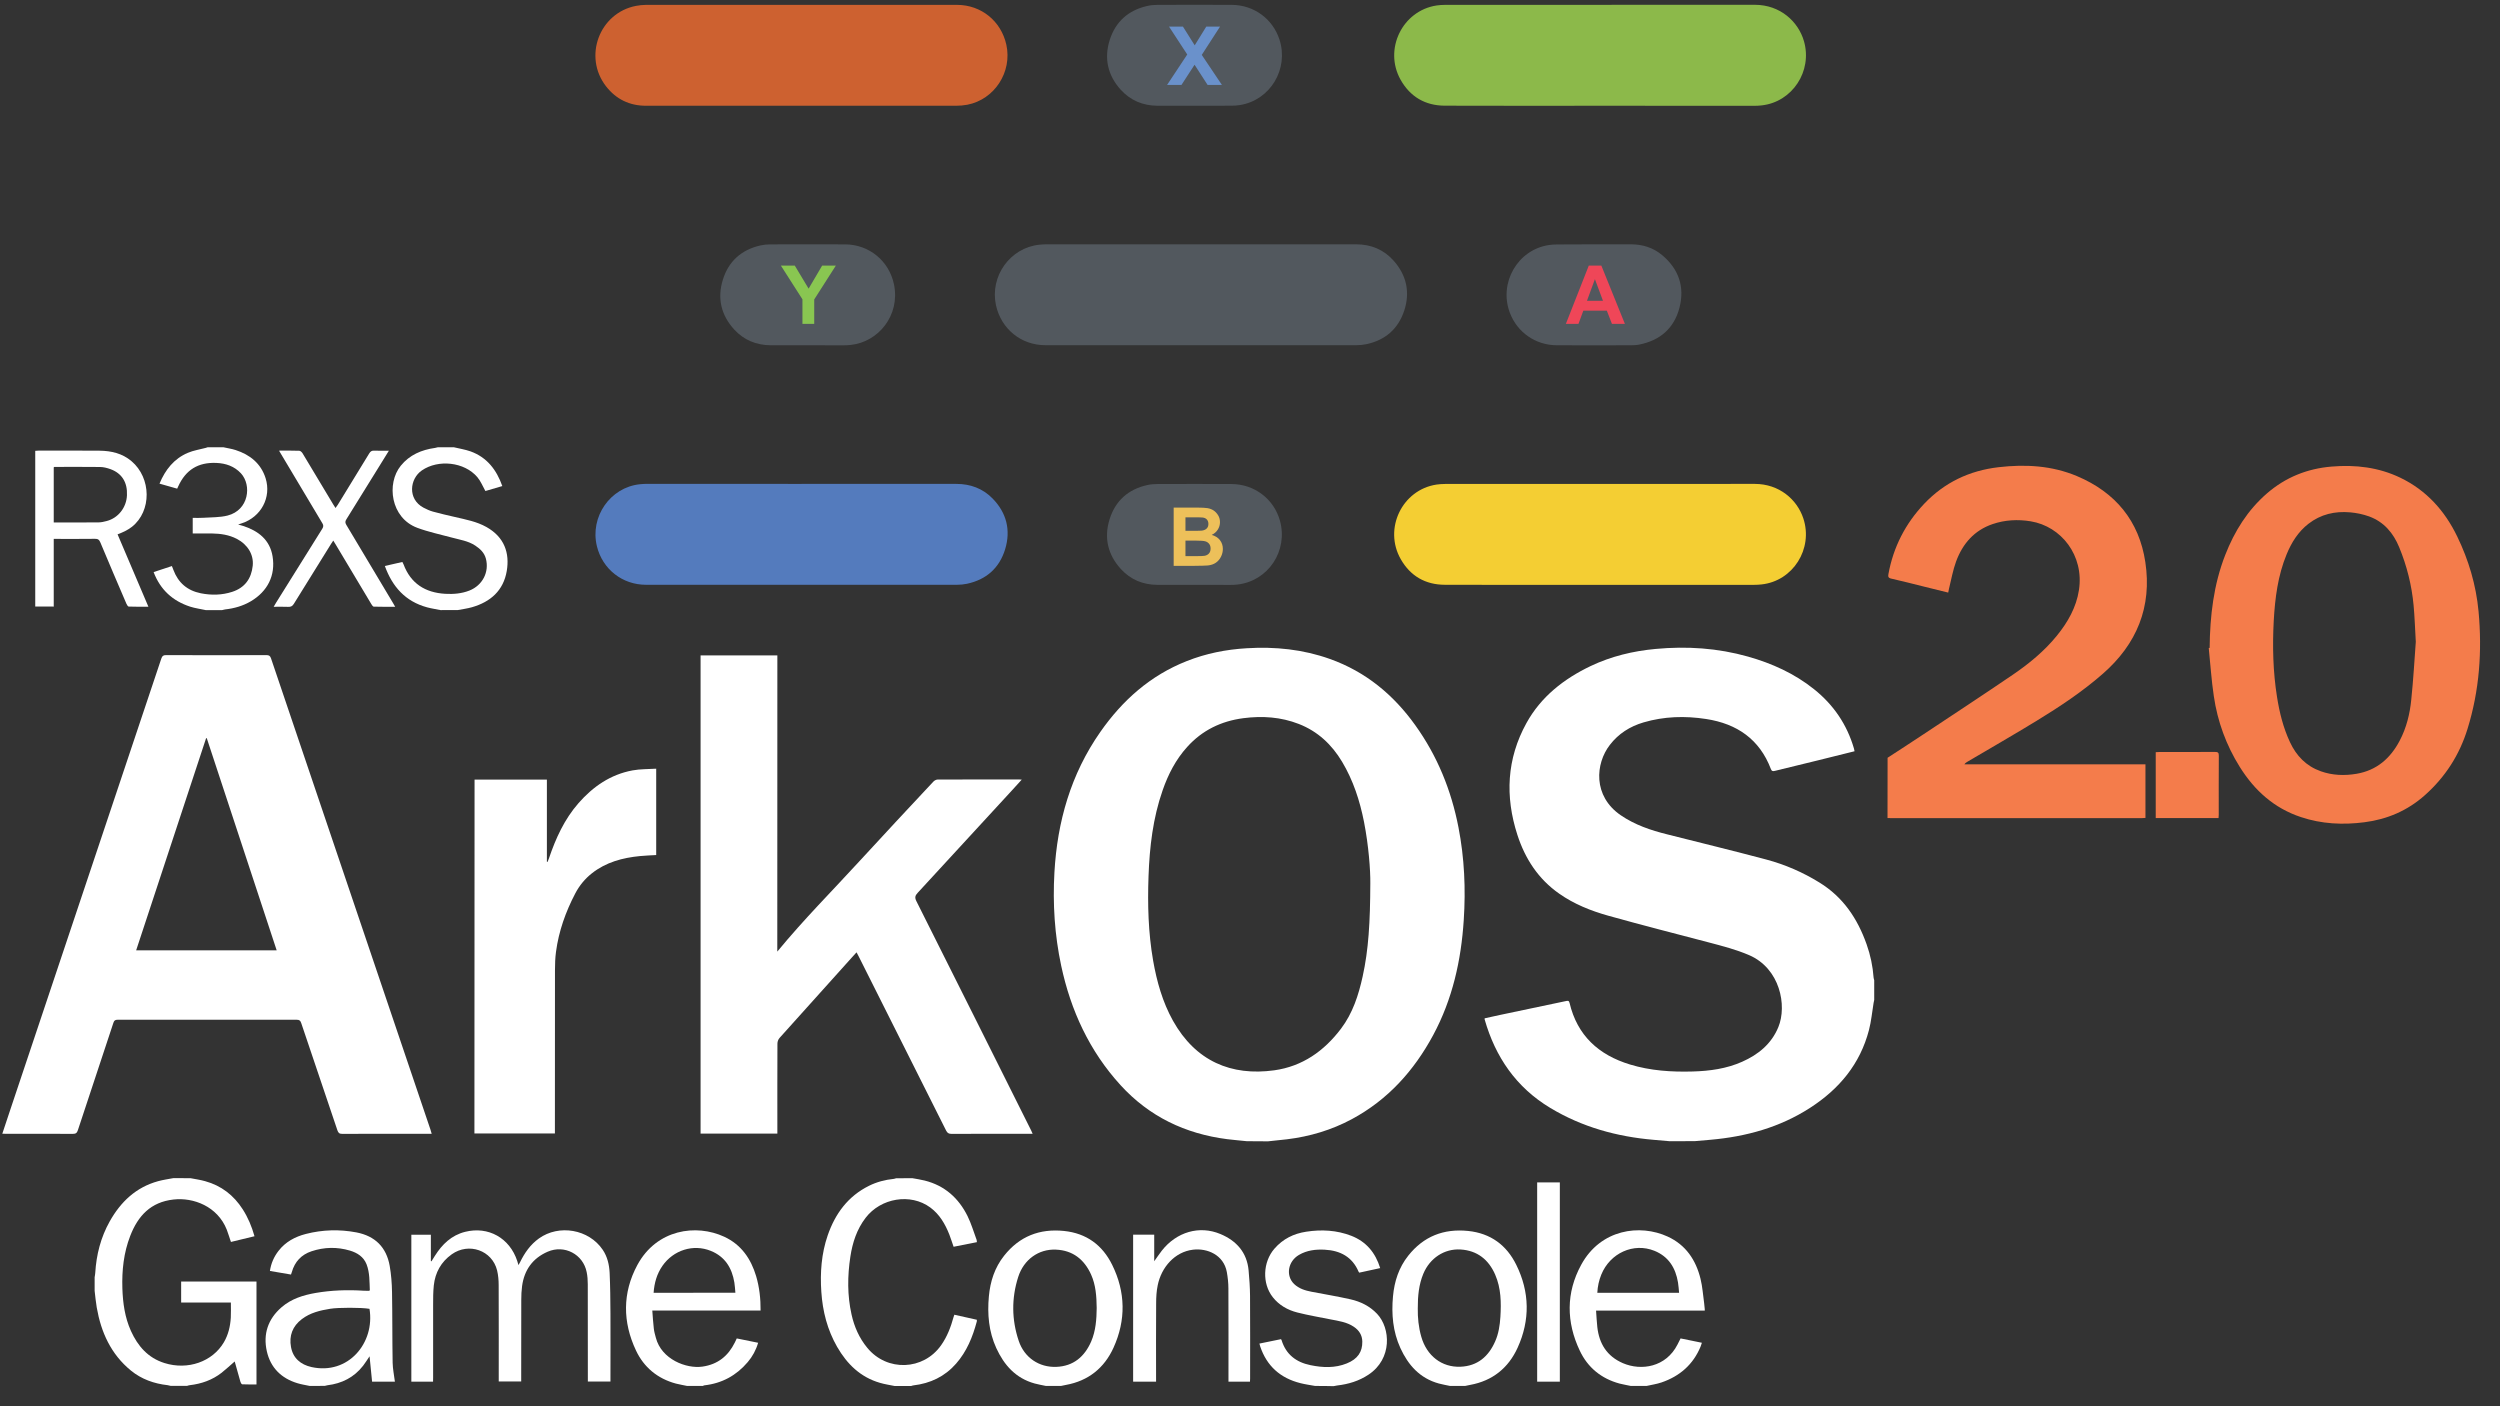 <?xml version="1.0"?>
<svg width="5000" height="2812" xmlns="http://www.w3.org/2000/svg" xmlns:svg="http://www.w3.org/2000/svg" version="1.1" xml:space="preserve">

 <rect width="100%" height="100%" fill="#333333" stroke="none"/>

 <g class="layer">
  <title>Layer 1</title>
  <g id="svg_44">
   <g id="svg_45">
    <g id="Layer_1">
     <path d="m881.18,1220.21c-9.04,-1.9 -18.22,-3.12 -27.12,-5.57c-43.29,-11.81 -69.32,-41.14 -84.38,-82.69c11.92,-2.72 23.29,-5.3 35.07,-8.01c0.82,1.63 1.64,3.12 2.33,4.75c14.38,38.29 43.29,56.62 83.42,58.93c16.44,0.95 32.88,-0.41 48.36,-6.52c26.3,-10.45 40,-37.2 32.88,-63.95c-3.15,-11.68 -11.23,-19.28 -20.96,-25.8c-14.38,-9.64 -31.23,-11.81 -47.4,-16.29c-23.01,-6.25 -46.58,-11.13 -68.77,-19.42c-53.42,-19.82 -62.05,-88.53 -33.01,-124.24c17.53,-21.59 41.37,-31.77 68.49,-35.57c1.92,-0.27 3.84,-0.95 5.89,-1.36c10.55,0 20.96,0 31.51,0c11.23,2.72 22.74,4.48 33.56,8.28c33.01,11.95 52.05,36.93 63.56,69.38c-12.19,3.53 -23.56,6.92 -33.84,9.91c-5.48,-9.78 -9.45,-19.96 -16.16,-27.83c-25.89,-30.41 -78.08,-35.98 -110.96,-13.31c-24.38,16.84 -28.77,57.3 3.29,74.41c6.03,3.12 12.33,6.11 18.77,7.88c14.66,4.07 29.59,7.47 44.38,10.86c21.37,5.02 43.15,8.96 62.74,19.96c36.03,20.23 46.71,52.14 40.69,87.85c-6.58,39.1 -32.33,61.92 -69.73,72.64c-9.04,2.58 -18.63,3.8 -27.95,5.57c-11.78,0.14 -23.15,0.14 -34.66,0.14z" fill="#FFFFFF" id="svg_1"/>
     <path d="m411.45,1220.21c-10.41,-2.31 -21.1,-3.67 -31.23,-6.92c-34.93,-11.41 -59.59,-33.81 -73.01,-69.11c12.33,-4.07 24.25,-8.01 36.58,-12.08c1.1,2.85 2.05,5.3 3.01,7.74c9.59,25.53 27.67,41.28 54.79,46.71c21.1,4.21 42.19,3.8 62.74,-2.85c25.21,-8.15 38.36,-26.34 41.1,-52.14c2.33,-22.13 -10,-42.5 -31.92,-53.9c-15.48,-8.01 -32.33,-10.45 -49.59,-10.73c-12.74,-0.14 -25.48,0 -38.49,0c0,-10.59 0,-20.37 0,-31.23c6.99,0 13.97,0.41 20.96,-0.14c16.3,-1.09 33.15,-0.54 48.77,-4.48c42.6,-10.86 48.63,-60.69 26.71,-84.45c-13.15,-14.12 -30.14,-19.96 -48.9,-20.77c-36.58,-1.63 -61.37,13.71 -76.44,46.71c-0.68,1.36 -1.37,2.85 -2.19,4.75c-11.64,-3.26 -23.15,-6.52 -35.34,-10.05c11.51,-27.7 28.9,-49.83 56.71,-61.64c11.37,-4.89 23.97,-6.65 35.89,-9.91c1.23,-0.41 2.47,-0.81 3.7,-1.22c10.55,0 20.96,0 31.51,0c8.08,1.9 16.44,2.99 24.38,5.57c28.9,9.37 50.69,26.88 60,56.35c12.05,38.43 -9.18,77.67 -47.67,90.16c-1.92,0.68 -3.84,1.22 -7.26,2.44c4.25,1.22 7.12,2.04 10,2.85c30.55,9.91 53.56,27.83 58.9,60.96c6.16,38.02 -10,69.93 -43.56,89.75c-15.89,9.37 -33.29,14.26 -51.64,16.29c-1.92,0.27 -3.97,0.81 -5.89,1.36c-10.68,0 -21.64,0 -32.6,0z" fill="#FFFFFF" id="svg_2"/>
     <path d="m558.03,901.27c14.38,0 27.53,-0.27 40.69,0.27c2.19,0.14 4.93,2.72 6.3,4.89c20.55,34.08 40.96,68.3 61.51,102.51c1.23,2.17 2.6,4.21 4.52,7.06c1.78,-2.44 3.29,-4.48 4.66,-6.65c20.96,-34.22 41.92,-68.3 62.74,-102.51c2.47,-3.94 4.79,-5.7 9.59,-5.57c9.45,0.41 19.04,0.14 29.73,0.14c-7.67,12.49 -14.79,23.9 -21.92,35.44c-21.1,34.08 -42.05,68.16 -63.29,102.11c-2.6,4.07 -2.19,6.92 0.14,10.86c31.37,52.27 62.47,104.55 93.7,156.82c1.1,1.9 2.19,3.8 3.97,6.92c-14.93,0 -28.9,0.14 -42.88,-0.27c-1.64,0 -3.56,-3.12 -4.79,-5.02c-23.97,-39.92 -47.95,-79.97 -71.78,-120.03c-1.23,-2.04 -2.6,-4.21 -4.38,-7.06c-1.64,2.44 -3.01,4.34 -4.25,6.38c-24.93,39.92 -49.86,79.97 -74.52,120.03c-2.88,4.75 -6.03,6.38 -11.37,6.11c-9.32,-0.41 -18.63,-0.14 -29.04,-0.14c1.92,-3.26 3.29,-5.7 4.79,-8.15c30.82,-49.42 61.51,-98.71 92.47,-148c2.47,-4.07 2.6,-6.79 0.14,-10.86c-27.4,-45.62 -54.52,-91.38 -81.78,-137c-1.64,-2.44 -3.01,-4.75 -4.93,-8.28z" fill="#FFFFFF" id="svg_3"/>
     <path d="m70.49,1213.01c0,-103.87 0,-207.47 0,-311.34c2.19,-0.14 4.11,-0.41 6.16,-0.41c40.82,0 81.64,-0.27 122.6,0.14c23.29,0.27 45.21,5.3 63.56,20.77c40.14,33.81 40.82,99.93 1.1,131.43c-4.25,3.39 -9.04,6.11 -13.84,8.69c-4.66,2.44 -9.59,4.21 -14.93,6.38c20.41,47.93 40.82,95.86 61.64,144.74c-13.7,0 -26.44,0.27 -39.32,-0.27c-1.64,0 -3.7,-3.53 -4.66,-5.7c-17.53,-40.87 -35.07,-81.74 -52.19,-122.74c-2.33,-5.57 -5.07,-7.2 -10.96,-7.06c-27.12,0.41 -54.25,0.14 -82.19,0.14c0,45.21 0,90.02 0,135.37c-12.6,-0.14 -24.38,-0.14 -36.99,-0.14zm36.99,-168.09c30.41,0 60,0.14 89.73,-0.14c5.34,0 10.82,-1.36 16.16,-2.72c23.01,-5.97 39.45,-26.88 40.55,-51.32c1.23,-26.07 -10.14,-44.26 -33.29,-52.55c-6.58,-2.31 -13.7,-4.21 -20.68,-4.21c-30.41,-0.41 -60.69,-0.14 -91.1,-0.14c-0.41,0 -0.68,0.41 -1.37,0.81c0,36.52 0,73.05 0,110.25z" fill="#FFFFFF" id="svg_4"/>
     <g id="svg_5">
      <path d="m3775.16,1515.53c24.11,-15.75 48.49,-31.36 72.47,-47.39c59.73,-39.65 119.59,-78.89 178.77,-119.21c32.19,-22 62.33,-46.84 86.99,-77.12c22.05,-27.02 39.18,-56.89 44.52,-91.79c10.55,-69.25 -35.48,-127.36 -96.58,-137.41c-25.89,-4.21 -51.37,-2.85 -76.16,5.57c-36.99,12.63 -60,39.51 -73.01,74.81c-6.44,17.52 -9.59,36.12 -14.11,54.18c-0.55,2.44 -0.96,4.89 -1.64,8.01c-16.3,-4.07 -32.33,-8.01 -48.36,-11.95c-21.92,-5.43 -43.7,-11.13 -65.62,-16.02c-6.16,-1.36 -6.44,-4.21 -5.62,-8.96c9.86,-53.9 33.7,-100.75 71.64,-140.8c40.55,-42.63 90.41,-66.26 148.63,-73.05c53.84,-6.25 106.85,-3.26 157.12,17.92c76.71,32.45 123.97,89.48 136.44,171.76c13.56,89.61 -16.99,164.16 -85.21,223.63c-40.69,35.57 -85.62,65.45 -131.64,93.55c-45.75,27.97 -92.33,54.72 -138.63,82.01c-2.33,1.36 -4.52,2.72 -6.44,5.43c120.55,0 241.1,0 362.19,0c0,35.98 0,71.15 0,107.13c-2.33,0.14 -4.66,0.41 -7.12,0.41c-167.26,0 -334.66,0 -501.92,0c-2.33,0 -4.52,-0.14 -6.85,-0.14c0.14,-39.92 0.14,-80.25 0.14,-120.57z" fill="#F47C4B" id="svg_6"/>
      <path d="m4419.27,1295.84c0.68,-63.68 7.81,-126.14 31.23,-186.02c18.49,-47.25 44.66,-89.48 83.56,-123.15c36.85,-31.91 80.14,-49.42 128.9,-53.5c47.95,-4.07 94.38,1.36 137.95,22.4c52.19,25.25 88.63,65.99 113.42,117.18c23.01,47.39 37.81,97.35 42.74,149.76c7.4,79.7 1.78,158.45 -22.05,235.3c-16.03,51.87 -44.38,96.27 -85.34,132.66c-34.52,30.69 -75.07,48.2 -120.82,54.04c-43.01,5.57 -85.62,3.53 -126.99,-10.32c-53.7,-17.79 -92.88,-53.23 -122.33,-100.34c-27.26,-43.59 -44.52,-90.97 -51.92,-141.62c-4.79,-31.91 -6.85,-64.22 -10.14,-96.27c0.55,0 1.23,0 1.78,-0.14zm412.33,-12.22c-1.64,-28.38 -2.33,-50.51 -4.38,-72.64c-3.7,-40.19 -13.42,-79.16 -28.9,-116.63c-11.64,-28.24 -30.41,-50.65 -60.14,-61.51c-12.05,-4.34 -25.07,-7.06 -37.81,-8.15c-30.55,-2.72 -58.9,3.8 -83.56,22.95c-20.55,16.02 -33.7,37.2 -43.42,60.69c-17.67,42.63 -23.29,87.58 -25.89,133.06c-2.74,51.05 -1.51,102.11 6.58,152.75c4.93,31.09 12.47,61.51 25.89,90.16c12.74,27.43 32.47,47.93 61.64,58.25c23.29,8.28 47.4,9.1 71.51,5.02c40.55,-6.92 67.81,-31.09 86.3,-66.26c13.56,-25.8 20.41,-53.77 23.15,-82.28c4.25,-40.46 6.44,-81.06 9.04,-115.41z" fill="#F47C4B" id="svg_7"/>
      <path d="m4437.08,1636.1c-42.19,0 -83.7,0 -125.62,0c0,-43.86 0,-87.44 0,-131.71c2.47,-0.14 4.93,-0.41 7.4,-0.41c36.99,0 73.97,0.14 110.96,-0.14c5.75,0 7.95,1.22 7.81,7.47c-0.27,39.38 -0.14,78.75 -0.14,118.13c0,2.04 -0.14,3.94 -0.41,6.65z" fill="#F47C4B" id="svg_8"/>
     </g>
     <g id="svg_9">
      <path d="m381.18,2356.41c9.73,1.9 19.73,3.26 29.18,5.97c32.47,8.96 57.12,28.24 75.07,56.21c10.55,16.43 18.08,34.35 23.56,53.9c-15.89,3.8 -31.51,7.6 -47.12,11.41c-2.88,-8.42 -5.34,-16.57 -8.36,-24.58c-18.49,-46.71 -66.85,-64.77 -106.44,-60.29c-45.62,5.02 -71.1,32.72 -86.58,72.64c-13.15,33.81 -16.85,69.11 -15.75,105.09c0.96,29.33 4.93,58.11 17.12,85.13c13.7,30.28 34.11,53.9 67.12,64.22c46.71,14.66 96.03,-2.72 118.77,-41.55c8.9,-15.21 12.74,-31.77 13.84,-49.15c0.55,-9.91 0.14,-19.82 0.14,-30.41c-33.42,0 -66.16,0 -99.45,0c0,-14.39 0,-27.97 0,-41.96c50.14,0 100.14,0 150.69,0c0,68.43 0,136.59 0,205.84c-9.59,0 -19.04,0.14 -28.49,-0.27c-1.23,0 -3.01,-2.85 -3.56,-4.75c-3.7,-12.76 -7.26,-25.66 -10.82,-38.43c-0.55,-1.77 -1.1,-3.39 0,-3.12c-8.9,7.74 -17.53,15.75 -26.71,23.08c-18.77,14.66 -40.41,22.27 -63.97,24.98c-1.78,0.14 -3.42,0.81 -5.21,1.36c-10.96,0 -21.92,0 -32.88,0c-1.92,-0.41 -3.97,-1.09 -5.89,-1.36c-27.26,-2.99 -52.47,-11.95 -73.7,-29.33c-39.86,-32.72 -59.59,-76.44 -68.22,-125.87c-1.92,-11.13 -2.88,-22.27 -4.25,-33.54c0,-9.1 0,-18.06 0,-27.16c0.41,-2.85 1.1,-5.7 1.23,-8.55c2.19,-36.52 10.96,-71.15 29.04,-103.33c21.92,-38.97 52.33,-68.03 96.71,-80.25c10,-2.72 20.41,-4.21 30.55,-6.11c11.51,0.14 23.01,0.14 34.38,0.14z" fill="#FFFFFF" id="svg_10"/>
      <path d="m1824.88,2356.41c8.22,1.49 16.58,2.72 24.66,4.75c40,10.05 67.81,35.17 85.62,71.15c7.4,15.07 12.19,31.5 18.08,47.39c0.41,1.22 0.27,2.58 0.55,4.62c-15.62,3.12 -30.96,6.11 -46.58,9.23c-2.88,-8.28 -5.48,-16.43 -8.49,-24.3c-8.36,-21.18 -19.45,-40.46 -38.22,-54.31c-39.32,-28.92 -98.77,-19.14 -129.32,20.77c-17.53,22.95 -26.16,49.42 -30.41,77.39c-5.89,38.7 -6.3,77.53 2.33,115.96c5.48,24.58 15.34,47.12 31.64,66.8c39.45,47.79 111.92,45.21 147.53,-5.43c12.05,-17.11 19.32,-36.25 24.79,-56.08c0.41,-1.49 0.96,-2.99 1.64,-4.89c15.07,3.39 29.73,6.65 44.93,10.05c0,1.36 0.27,2.44 0,3.39c-8.22,30.82 -20,60.01 -41.51,84.45c-22.6,25.8 -51.51,39.51 -85.48,43.45c-1.51,0.14 -3.01,0.81 -4.38,1.22c-10.96,0 -21.92,0 -32.88,0c-9.73,-2.04 -19.59,-3.39 -29.18,-6.25c-39.32,-11.27 -66.03,-37.61 -85.89,-71.96c-19.59,-34.08 -29.04,-71.15 -31.64,-110.12c-2.6,-38.43 0.14,-76.31 12.74,-112.97c14.93,-43.18 40.41,-78.21 82.6,-99.12c15.62,-7.74 32.19,-12.08 49.59,-13.85c1.51,-0.14 3.01,-0.81 4.52,-1.22c10.82,-0.14 21.78,-0.14 32.74,-0.14z" fill="#FFFFFF" id="svg_11"/>
      <path d="m619.53,2771.89c-8.22,-1.77 -16.58,-2.99 -24.52,-5.43c-32.6,-9.78 -53.97,-31.23 -61.37,-63.95c-7.67,-34.35 2.19,-64.36 29.45,-87.98c19.59,-16.97 43.29,-24.3 68.22,-28.65c31.64,-5.43 63.42,-6.52 95.48,-4.48c3.42,0.27 6.85,0.27 10.27,0.27c0.68,0 1.23,-0.41 2.6,-0.81c-0.82,-17.52 0,-35.17 -6.44,-52c-5.89,-15.21 -18.49,-23.22 -33.42,-27.7c-25.62,-7.6 -51.37,-7.06 -76.71,1.36c-20.41,6.79 -33.56,20.91 -39.45,41.68c-0.41,1.49 -0.96,2.99 -1.64,4.89c-13.97,-2.44 -27.81,-4.75 -42.19,-7.2c2.33,-15.21 8.08,-28.38 17.26,-40.19c13.97,-18.06 33.01,-28.24 54.66,-33.81c33.29,-8.55 67.12,-9.5 100.96,-3.12c37.67,7.2 60.14,29.87 66.71,66.94c3.01,17.24 4.38,35.03 4.66,52.55c0.82,46.98 0.41,94.09 1.23,141.21c0.27,12.49 2.88,24.98 4.52,37.88c-14.52,0 -29.45,0 -45.62,0c-1.64,-16.57 -3.29,-33.27 -5.07,-50.78c-4.66,6.79 -8.36,13.17 -12.88,18.87c-18.08,23.22 -42.33,35.57 -71.51,39.1c-1.78,0.27 -3.56,0.81 -5.21,1.22c-10,0.14 -20,0.14 -30,0.14zm119.45,-154.24c-16.71,-2.85 -62.33,-2.72 -78.36,-0.14c-20.41,3.26 -40.27,8.01 -56.99,20.77c-18.63,14.12 -25.75,33.4 -21.64,55.67c3.97,22.27 19.18,35.3 41.1,40.19c73.42,16.16 127.12,-48.47 115.89,-116.5z" fill="#FFFFFF" id="svg_12"/>
      <path d="m1374.19,2771.89c-7.53,-1.63 -15.07,-2.85 -22.47,-4.75c-36.71,-9.91 -63.97,-32.59 -79.73,-66.12c-26.85,-56.89 -27.26,-115.28 2.6,-170.81c38.77,-71.96 117.95,-82.69 173.84,-56.76c33.97,15.75 53.42,43.99 63.84,78.89c6.58,22.27 9.04,45.08 8.9,68.7c-71.78,0 -143.43,0 -216.58,0c0.96,12.49 1.64,24.3 3.01,35.98c0.68,6.25 2.47,12.36 4.11,18.47c11.1,43.04 60.82,62.46 93.29,57.71c30.96,-4.48 51.37,-21.45 64.66,-48.2c1.23,-2.58 2.47,-5.3 3.84,-8.15c14.25,2.85 28.22,5.7 42.74,8.69c-4.25,14.66 -11.23,27.43 -20.82,38.7c-22.74,26.75 -51.51,42.5 -86.71,46.44c-1.1,0.14 -2.05,0.81 -3.15,1.22c-10.41,0 -20.82,0 -31.37,0zm96.58,-186.42c-0.68,-7.2 -0.96,-13.85 -2.05,-20.5c-4.79,-29.06 -18.77,-51.87 -47.26,-63.27c-34.93,-14.12 -74.66,-1.49 -96.58,30.01c-11.23,16.16 -16.3,34.35 -17.67,53.9c54.66,-0.14 108.63,-0.14 163.56,-0.14z" fill="#FFFFFF" id="svg_13"/>
      <path d="m3261.59,2771.89c-7.53,-1.63 -15.07,-2.85 -22.47,-4.75c-36.58,-9.91 -63.7,-32.18 -79.45,-65.58c-27.26,-57.3 -27.81,-116.09 2.74,-172.03c38.9,-71.42 117.53,-81.87 173.01,-56.35c36.3,16.7 56.44,46.98 65.62,84.45c3.97,15.89 4.93,32.45 7.26,48.74c0.55,3.94 0.82,8.01 1.23,12.08c0,0.95 0,1.77 0,2.72c-72.19,0 -144.38,0 -217.4,0c0.82,11.68 1.37,22.27 2.47,32.72c3.7,33.4 19.18,58.66 51.37,72.51c36.44,15.61 85.89,8.15 109.04,-37.34c2.05,-3.94 3.97,-8.01 6.16,-12.22c14.25,2.85 28.08,5.7 42.6,8.69c-0.82,2.72 -1.51,5.02 -2.47,7.33c-14.79,36.12 -41.78,59.61 -78.49,72.1c-9.59,3.26 -19.73,4.62 -29.59,6.92c-10.55,0 -21.1,0 -31.64,0zm96.58,-186.29c-0.68,-7.33 -1.1,-14.12 -2.19,-20.77c-4.79,-29.06 -18.9,-51.87 -47.26,-63.27c-41.64,-16.7 -88.36,4.48 -106.03,47.39c-4.79,11.68 -7.4,23.76 -8.08,36.66c54.66,0 108.49,0 163.56,0z" fill="#FFFFFF" id="svg_14"/>
      <path d="m2091.87,2771.89c-7.53,-1.63 -15.07,-2.85 -22.47,-4.89c-37.95,-10.45 -61.23,-36.8 -76.85,-70.88c-15.07,-32.99 -18.08,-67.89 -14.79,-103.46c2.74,-29.87 11.64,-57.57 30.55,-81.33c30.55,-38.56 70.82,-54.45 119.73,-49.42c45.07,4.62 76.99,28.51 96.3,67.75c26.85,54.31 27.81,110.52 2.74,165.65c-18.36,40.46 -50.14,66.4 -95.21,74.54c-3.29,0.54 -6.58,1.36 -9.86,2.04c-10,0 -20,0 -30.14,0zm101.51,-156.28c-0.27,-22.95 -1.78,-45.62 -11.23,-66.53c-13.56,-30.01 -36.44,-48.47 -70.41,-49.83c-34.38,-1.49 -64.25,19.82 -75.34,54.72c-13.56,42.5 -13.15,85.68 1.1,127.9c11.23,33.4 40.69,53.23 75.21,51.87c34.25,-1.36 56.44,-20.5 69.59,-50.65c9.32,-21.59 10.82,-44.67 11.1,-67.48z" fill="#FFFFFF" id="svg_15"/>
      <path d="m2900.09,2771.89c-7.53,-1.63 -15.07,-2.85 -22.47,-4.89c-37.95,-10.45 -61.23,-36.8 -76.85,-70.88c-15.07,-32.99 -18.08,-67.89 -14.79,-103.46c2.74,-29.87 11.64,-57.57 30.55,-81.33c30.55,-38.56 70.82,-54.45 119.73,-49.42c45.07,4.62 76.99,28.51 96.3,67.75c26.85,54.31 27.81,110.52 2.74,165.65c-18.36,40.46 -50.14,66.4 -95.21,74.54c-3.29,0.54 -6.58,1.36 -9.86,2.04c-10.14,0 -20.14,0 -30.14,0zm-64.52,-154.79c-0.27,17.92 1.51,37.34 6.99,56.35c10.82,38.02 40.82,61.51 78.36,60.01c34.25,-1.36 56.3,-20.64 69.45,-50.78c6.85,-15.48 9.32,-32.04 10.41,-48.74c1.78,-28.79 1.37,-57.57 -10.41,-84.59c-13.01,-30.01 -35.75,-48.34 -69.32,-50.37c-32.6,-1.9 -61.37,17.38 -74.38,48.47c-9.04,21.86 -11.23,44.67 -11.1,69.65z" fill="#FFFFFF" id="svg_16"/>
      <path d="m2630.22,2771.89c-9.73,-1.77 -19.73,-3.12 -29.32,-5.57c-40.27,-10.05 -67.4,-34.35 -80.55,-73.59c-0.55,-1.63 -0.82,-3.39 -1.51,-5.57c14.79,-2.99 28.9,-5.97 43.15,-8.83c0.41,0.68 0.96,1.22 1.1,1.77c8.77,28.79 29.18,44.4 57.95,50.24c24.38,5.02 48.9,6.11 72.6,-3.53c21.51,-8.69 31.37,-22.95 30.96,-43.86c-0.27,-12.76 -6.44,-22.27 -16.85,-29.33c-13.97,-9.5 -30.41,-11.68 -46.44,-14.8c-22.33,-4.48 -44.79,-8.28 -66.71,-13.85c-19.32,-4.89 -36.44,-14.66 -48.9,-30.41c-21.78,-27.29 -20.14,-70.47 3.15,-97.22c16.85,-19.42 38.36,-30.14 63.56,-33.94c30.69,-4.75 60.96,-3.12 90.14,8.15c29.86,11.68 48.22,33.67 57.81,64.63c-14.11,2.99 -27.95,6.11 -41.78,9.1c-0.55,-0.68 -1.23,-1.22 -1.37,-1.77c-12.6,-29.74 -36.71,-42.5 -67.81,-44.13c-17.95,-0.95 -35.48,1.09 -51.51,10.45c-22.19,12.9 -26.85,41.68 -9.59,58.25c9.59,9.1 21.78,12.9 34.38,15.34c26.16,5.02 52.47,9.37 78.36,15.21c20.27,4.62 38.49,13.58 53.15,29.06c26.85,28.38 30.82,89.89 -17.26,121.66c-19.04,12.63 -40,19.01 -62.6,21.59c-2.47,0.27 -4.93,0.95 -7.26,1.36c-12.19,-0.41 -24.52,-0.41 -36.85,-0.41z" fill="#FFFFFF" id="svg_17"/>
      <path d="m866.11,2763.34c-14.79,0 -28.77,0 -43.42,0c0,-97.76 0,-195.52 0,-293.83c12.74,0 25.62,0 39.04,0c0,17.65 0,35.17 0,52.68c0.41,0.14 0.82,0.27 1.23,0.41c2.33,-3.67 4.52,-7.33 6.85,-11c14.52,-22.95 33.01,-41.01 60.41,-47.93c46.44,-11.68 89.18,12.36 104.25,58.25c0.82,2.31 1.37,4.75 2.47,8.28c1.37,-2.44 2.33,-4.07 3.15,-5.7c9.04,-18.6 20.55,-35.17 37.67,-47.52c40.27,-28.92 100,-18.47 127.67,22.54c9.45,13.99 13.01,29.87 13.84,46.16c1.23,26.88 1.51,53.77 1.64,80.65c0.27,43.04 0,85.95 0,128.99c0,2.44 0,4.89 0,7.74c-15.07,0 -29.59,0 -45.21,0c0,-2.44 0,-5.02 0,-7.74c0,-62.19 0,-124.37 -0.14,-186.7c0,-8.15 -0.55,-16.29 -2.19,-24.3c-6.99,-35.71 -44.52,-55.53 -78.08,-40.87c-30,13.03 -46.71,36.52 -51.1,68.57c-1.23,9.1 -1.64,18.47 -1.64,27.7c-0.14,51.6 -0.14,103.19 -0.14,154.79c0,2.72 0,5.3 0,8.42c-15.07,0 -29.59,0 -44.93,0c0,-2.58 0,-5.16 0,-7.88c0,-61.51 0.14,-123.02 -0.14,-184.66c0,-9.91 -0.82,-19.96 -3.15,-29.6c-9.86,-40.05 -56.58,-56.48 -90.69,-32.18c-21.37,15.21 -33.15,36.52 -35.89,62.19c-1.37,13.03 -1.37,26.21 -1.37,39.24c-0.14,48.47 0,96.81 0,145.28c-0.14,2.85 -0.14,5.3 -0.14,8.01z" fill="#FFFFFF" id="svg_18"/>
      <path d="m2266.25,2469.38c14.25,0 27.81,0 42.19,0c0,17.24 0,34.22 0,53.09c5.89,-8.15 10.27,-14.8 15.21,-21.18c29.32,-37.34 75.07,-50.92 117.12,-33.27c32.19,13.44 53.15,36.93 56.44,72.78c1.51,16.84 2.74,33.81 2.88,50.78c0.41,55.13 0.14,110.39 0.14,165.51c0,2.04 -0.14,3.94 -0.27,6.25c-14.11,0 -27.95,0 -43.01,0c0,-2.85 0,-5.7 0,-8.55c0,-59.2 0.14,-118.54 -0.14,-177.73c0,-11 -1.23,-22.13 -3.15,-32.99c-6.3,-34.35 -39.18,-48.2 -67.81,-44.67c-36.44,4.48 -63.01,35.03 -70.41,71.01c-2.47,11.81 -3.15,24.17 -3.15,36.39c-0.41,49.29 -0.14,98.58 -0.14,148c0,2.72 0,5.3 0,8.55c-15.48,0 -30.41,0 -45.89,0c0,-97.9 0,-195.66 0,-293.96z" fill="#FFFFFF" id="svg_19"/>
      <path d="m3074.33,2364.83c15.34,0 30,0 45.34,0c0,132.79 0,265.45 0,398.51c-15.07,0 -30,0 -45.34,0c0,-132.66 0,-265.31 0,-398.51z" fill="#FFFFFF" id="svg_20"/>
     </g>
     <g id="svg_21">
      <path d="m2493.78,2282.41c-13.15,-1.36 -26.3,-2.44 -39.45,-4.07c-83.97,-10.73 -156.03,-45.35 -213.15,-107.94c-62.33,-68.3 -99.59,-149.22 -118.77,-238.84c-13.15,-61.64 -17.12,-123.97 -13.56,-186.7c5.75,-101.56 32.74,-196.47 91.78,-280.93c44.25,-63.27 99.86,-112.97 172.88,-141.75c38.36,-15.21 78.36,-23.22 119.59,-25.66c57.12,-3.53 112.88,2.17 166.85,21.45c71.51,25.53 126.99,71.56 170.55,132.38c44.25,61.64 72.05,130.21 86.44,204.35c11.92,61.37 14.66,123.42 10.55,185.61c-5.21,80.52 -22.47,158.05 -61.1,229.87c-38.36,71.15 -90.55,129.4 -162.88,168.23c-40.55,21.72 -83.84,34.62 -129.59,40.19c-12.6,1.49 -25.34,2.72 -37.95,4.07c-13.84,-0.27 -27.95,-0.27 -42.19,-0.27zm246.85,-516.23c0.27,-25.12 -3.15,-74 -12.6,-122.34c-8.36,-42.23 -21.51,-82.96 -43.84,-120.3c-20.68,-34.49 -48.63,-60.83 -86.58,-75.63c-35.89,-13.99 -73.01,-16.43 -110.96,-11.54c-44.38,5.84 -82.19,24.17 -112.19,57.43c-22.88,25.25 -38.08,54.85 -49.18,86.76c-19.45,55.67 -26.16,113.38 -28.22,171.76c-2.05,56.48 -0.55,112.97 9.18,168.91c7.4,41.96 18.77,82.69 39.73,120.3c45.34,81.06 116.85,110.93 202.47,99.12c56.58,-7.88 99.86,-38.7 133.56,-83.23c23.42,-30.96 35.07,-67.07 43.29,-104.41c11.78,-53.5 15.07,-108.08 15.34,-186.83z" fill="#FFFFFF" id="svg_22"/>
      <path d="m3338.99,2282.41c-10.41,-0.95 -20.82,-1.77 -31.23,-2.72c-73.84,-6.25 -143.7,-25.53 -207.4,-63.95c-68.08,-41.01 -109.59,-101.7 -131.1,-176.92c-0.14,-0.41 0,-0.95 0,-2.17c10,-2.17 20.14,-4.48 30.27,-6.65c44.11,-9.23 88.08,-18.47 132.19,-27.83c3.84,-0.81 6.16,-1.36 7.4,3.67c15.34,65.04 57.95,104.01 120.82,123.15c40.96,12.49 83.15,15.21 125.75,13.99c33.97,-0.95 67.26,-5.57 98.49,-19.42c32.47,-14.39 58.63,-35.71 72.47,-69.25c17.81,-43.18 3.42,-117.45 -58.49,-144.06c-26.3,-11.27 -53.7,-18.33 -81.1,-25.53c-66.85,-17.52 -133.7,-34.62 -200.27,-53.23c-34.93,-9.78 -68.63,-23.22 -98.49,-44.26c-41.92,-29.33 -68.22,-70.06 -83.56,-117.58c-24.79,-76.72 -21.37,-152.07 18.22,-223.63c29.04,-52.55 74.66,-88.26 128.36,-113.92c41.1,-19.55 84.66,-30.01 129.86,-34.22c62.6,-5.84 124.38,-1.77 184.93,15.34c47.95,13.58 92.74,33.81 131.78,65.04c39.18,31.23 66.03,70.74 80,118.67c0.55,1.63 0.82,3.39 1.23,5.57c-24.66,6.11 -48.9,12.22 -73.15,18.19c-28.77,7.06 -57.4,13.85 -86.16,21.05c-4.38,1.09 -6.44,0.68 -8.08,-3.8c-22.6,-59.34 -67.67,-90.43 -129.45,-99.93c-42.19,-6.52 -84.11,-5.3 -125.21,6.79c-27.12,8.01 -50.14,22.54 -67.4,45.08c-28.9,37.34 -34.25,102.24 21.92,140.67c28.22,19.28 60,30.01 92.74,38.15c66.16,16.7 132.33,32.86 198.22,50.37c37.67,10.05 73.29,25.53 106.58,46.16c47.4,29.19 76.03,72.37 94.11,123.42c7.67,21.59 12.33,43.86 13.97,66.67c0.14,1.77 0.82,3.39 1.23,5.16c0,13.17 0,26.21 0,39.38c-0.41,1.9 -0.96,3.94 -1.23,5.84c-3.01,18.19 -4.66,36.8 -9.32,54.58c-17.67,67.75 -59.45,117.86 -117.81,155.47c-60.55,39.1 -127.95,57.57 -199.32,63.82c-10.41,0.95 -20.82,1.77 -31.23,2.72c-16.85,0.14 -33.7,0.14 -50.55,0.14z" fill="#FFFFFF" id="svg_23"/>
      <path d="m4.6,2267.47c5.89,-17.79 11.51,-34.62 17.12,-51.46c100.41,-299.66 200.69,-599.33 300.96,-898.99c1.78,-5.16 3.84,-6.79 9.45,-6.79c66.85,0.27 133.7,0.27 200.69,0c5.21,0 7.53,1.49 9.18,6.38c106.3,314.33 212.74,628.66 319.04,942.98c0.82,2.31 1.37,4.75 2.33,8.01c-2.74,0 -4.93,0 -7.12,0c-57.26,0 -114.52,-0.14 -171.92,0.14c-5.75,0 -7.67,-2.04 -9.45,-6.92c-24.11,-71.69 -48.36,-143.25 -72.47,-214.8c-1.64,-4.89 -3.7,-6.52 -9.04,-6.52c-119.32,0.14 -238.77,0.14 -358.08,0c-4.93,0 -6.99,1.49 -8.49,6.11c-23.56,71.56 -47.4,142.98 -70.96,214.53c-1.78,5.43 -3.97,7.74 -10.27,7.6c-44.25,-0.27 -88.63,-0.14 -132.88,-0.14c-2.33,-0.14 -4.79,-0.14 -8.08,-0.14zm267.67,-366.74c93.97,0 187.12,0 281.1,0c-46.71,-141.89 -93.29,-283.1 -139.86,-424.45c-0.41,0.14 -0.96,0.14 -1.37,0.27c-46.58,141.35 -93.15,282.69 -139.86,424.17z" fill="#FFFFFF" id="svg_24"/>
      <path d="m1554.6,1903.18c53.15,-64.63 110.69,-122.2 165.48,-182.08c48.49,-52.95 97.53,-105.23 146.58,-157.78c2.05,-2.17 5.62,-4.21 8.49,-4.21c54.52,-0.27 109.04,-0.14 163.7,-0.14c1.1,0 2.19,0.14 4.66,0.27c-7.26,8.01 -13.7,15.21 -20.27,22.27c-62.47,68.03 -125.07,136.19 -187.81,204.08c-5.21,5.57 -6.3,9.5 -2.6,16.84c76.71,152.62 153.01,305.5 229.45,458.39c0.96,1.9 1.78,3.94 3.01,6.79c-3.15,0 -5.62,0 -8.08,0c-51.37,0 -102.74,-0.14 -154.11,0.14c-5.48,0 -8.36,-1.63 -10.82,-6.52c-58.36,-116.36 -116.71,-232.73 -175.21,-349.09c-1.1,-2.17 -2.33,-4.34 -3.97,-7.47c-3.7,3.94 -6.99,7.47 -10.14,11.13c-48.08,53.36 -96.03,106.59 -143.84,160.08c-2.6,2.85 -4.25,7.47 -4.25,11.27c-0.27,57.3 -0.14,114.46 -0.14,171.76c0,2.72 0,5.3 0,8.28c-51.51,0 -102.33,0 -153.56,0c0,-318.67 0,-637.35 0,-956.43c50.82,0 101.64,0 153.56,0c-0.14,197.02 -0.14,394.03 -0.14,592.4z" fill="#FFFFFF" id="svg_25"/>
      <path d="m949.12,1559.25c48.49,0 96.44,0 144.66,0c0,54.99 0,109.71 0,164.29c0.41,0.14 0.82,0.27 1.37,0.27c0.96,-2.31 1.92,-4.62 2.74,-7.06c13.56,-40.05 30.96,-78.34 59.18,-110.52c28.9,-32.99 63.97,-57.3 108.08,-65.45c15.21,-2.85 31.1,-2.31 47.26,-3.39c0,58.52 0,115.41 0,172.71c-10.68,0.68 -21.64,0.95 -32.33,2.04c-34.93,3.39 -68.08,12.22 -96.3,34.49c-13.97,11 -24.93,24.44 -33.15,40.05c-19.32,36.93 -33.15,75.63 -38.63,117.04c-1.64,12.22 -2.05,24.85 -2.05,37.2c-0.14,105.64 -0.14,211.27 -0.14,316.91c0,2.85 0,5.84 0,9.1c-53.84,0 -107.12,0 -160.96,0c0.27,-235.71 0.27,-471.42 0.27,-707.68z" fill="#FFFFFF" id="svg_26"/>
     </g>
    </g>
    <g id="Gray_Buttons">
     <path d="m2402.14,488.63c103.29,0 206.71,0 310,0c29.73,0 55.48,10.45 75.34,32.99c25.48,28.79 33.01,62.59 21.1,99.25c-12.05,36.93 -38.08,59.47 -75.75,67.48c-6.58,1.36 -13.42,2.04 -20.14,2.04c-207.26,0.14 -414.52,0.14 -621.92,0c-48.49,0 -88.36,-32.45 -98.77,-79.7c-12.74,-57.98 28.08,-115.14 86.58,-121.25c5.07,-0.54 10.14,-0.81 15.34,-0.81c102.74,0 205.48,0 308.22,0z" fill="#52585E" id="svg_27"/>
     <path d="m1603.23,211.51c-103.7,0 -207.53,0.14 -311.23,0c-32.74,0 -59.73,-12.9 -80,-38.97c-45.89,-59.2 -13.29,-146.51 59.86,-160.76c6.58,-1.22 13.42,-2.04 20.14,-2.04c207.26,-0.14 414.52,-0.14 621.92,0c48.49,0 88.36,32.45 98.77,79.7c12.05,54.58 -23.7,109.57 -78.08,120.03c-7.4,1.36 -15.07,2.04 -22.6,2.04c-102.88,0 -205.75,0 -308.77,0z" fill="#CD6130" id="svg_28"/>
     <path d="m1603.23,967.8c103.15,0 206.3,0 309.45,0c28.08,0 52.88,9.1 72.6,29.33c27.81,28.51 36.58,63 25.07,101.16c-11.51,37.88 -37.81,60.96 -76.3,69.25c-6.58,1.36 -13.42,2.04 -20.14,2.04c-207.26,0.14 -414.52,0.14 -621.92,0c-47.4,0 -87.12,-31.36 -98.22,-77.26c-14.25,-58.66 26.71,-117.72 86.03,-123.83c5.34,-0.54 10.55,-0.81 15.89,-0.81c102.47,0.14 204.93,0.14 307.54,0.14z" fill="#547BBD" id="svg_29"/>
     <path d="m3199.54,211.51c-103.29,0 -206.71,0.27 -310,-0.14c-38.9,-0.14 -69.04,-17.65 -88.36,-51.87c-34.11,-60.83 3.42,-138.09 71.92,-148.54c5.62,-0.81 11.37,-1.22 17.12,-1.22c206.44,0 413.01,0 619.45,-0.14c50.96,0 86.99,33.81 98.22,72.64c17.4,60.01 -23.29,121.93 -84.79,128.58c-4.93,0.54 -9.73,0.81 -14.66,0.81c-103.01,-0.14 -205.89,-0.14 -308.9,-0.14z" fill="#8CB94A" id="svg_30"/>
     <path d="m3200.22,1169.7c-103.56,0 -207.12,0.27 -310.69,-0.14c-38.63,-0.14 -68.77,-17.38 -88.08,-51.32c-34.66,-60.83 2.74,-138.63 71.51,-149.09c5.62,-0.81 11.37,-1.22 17.12,-1.22c206.44,0 413.01,0 619.45,-0.14c48.9,0 84.66,31.23 97.12,68.98c20.14,60.83 -20.68,125.46 -83.7,132.11c-4.93,0.54 -9.73,0.81 -14.66,0.81c-102.6,0 -205.34,0 -308.08,0z" fill="#F4CE33" id="svg_31"/>
     <path d="m2388.85,211.51c-24.79,0 -49.45,0.14 -74.25,0c-28.77,-0.27 -53.7,-10.59 -73.29,-32.18c-25.89,-28.79 -33.56,-62.73 -21.78,-99.66c11.78,-36.8 37.53,-59.2 74.93,-67.75c6.58,-1.49 13.42,-2.17 20.14,-2.17c49.73,-0.14 99.45,-0.27 149.18,0c43.97,0.27 81.51,27.83 95.07,69.11c19.32,59.06 -18.36,121.66 -79.18,131.3c-5.62,0.95 -11.37,1.22 -17.12,1.22c-24.52,0.14 -49.18,0.14 -73.7,0.14z" fill="#52585E" id="svg_32"/>
     <path d="m2389.13,1169.7c-24.93,0 -49.86,0.27 -74.93,0c-28.36,-0.27 -53.01,-10.45 -72.33,-31.5c-26.16,-28.65 -34.25,-62.46 -22.74,-99.53c11.64,-37.34 37.53,-60.15 75.48,-68.57c6.58,-1.49 13.42,-2.04 20.14,-2.04c49.45,-0.14 99.04,-0.27 148.49,0c45.62,0.27 84.38,29.74 96.58,73.05c16.99,60.56 -23.56,121.39 -85.48,128.04c-4.52,0.54 -9.04,0.68 -13.42,0.68c-23.84,-0.14 -47.81,-0.14 -71.78,-0.14z" fill="#52585E" id="svg_33"/>
     <path d="m1615.56,690.54c-24.79,0 -49.45,0.14 -74.25,0c-28.63,-0.27 -53.42,-10.32 -72.88,-31.5c-26.16,-28.65 -34.25,-62.46 -22.74,-99.53c11.51,-37.34 37.53,-60.15 75.48,-68.7c6.3,-1.36 13.01,-2.04 19.45,-2.04c49.86,-0.14 99.86,-0.27 149.73,0c47.67,0.14 87.95,32.99 97.67,80.25c12.6,61.51 -31.1,115 -86.58,120.84c-5.07,0.54 -10.14,0.81 -15.34,0.81c-23.42,0 -46.99,-0.14 -70.55,-0.14z" fill="#52585E" id="svg_34"/>
     <path d="m3188.17,488.63c24.79,0 49.45,-0.14 74.25,0c22.88,0.14 43.84,6.65 61.51,21.32c33.15,27.56 45.89,63.27 35.07,105.23c-10.68,41.55 -39.04,65.72 -80.55,74c-5.21,1.09 -10.55,1.22 -15.89,1.36c-49.73,0.14 -99.45,0.27 -149.18,0c-42.33,-0.27 -78.9,-25.8 -93.7,-65.04c-22.47,-59.61 15.34,-125.73 77.67,-135.37c5.89,-0.95 11.78,-1.22 17.67,-1.22c24.52,-0.27 48.9,-0.27 73.15,-0.27z" fill="#52585E" id="svg_35"/>
    </g>
    <g id="Button_Labels">
     <g id="svg_36">
      <path d="m3249.81,647.77l-25.89,0l-10.27,-26.48l-46.99,0l-9.73,26.48l-25.21,0l45.89,-116.63l25.07,0l47.12,116.63zm-43.84,-46.16l-16.16,-43.31l-15.89,43.31l32.05,0z" fill="#EF4658" id="svg_37"/>
     </g>
     <g id="svg_38">
      <path d="m2347.21,1015.18l46.99,0c9.32,0 16.3,0.41 20.82,1.09c4.52,0.81 8.63,2.31 12.33,4.75c3.56,2.44 6.58,5.7 9.04,9.78s3.56,8.55 3.56,13.58c0,5.43 -1.51,10.45 -4.52,15.07c-3.01,4.62 -6.99,8.01 -12.05,10.32c7.12,2.04 12.74,5.57 16.58,10.59c3.84,5.02 5.75,10.86 5.75,17.52c0,5.3 -1.23,10.45 -3.7,15.48s-5.89,8.96 -10.14,11.95c-4.25,2.99 -9.59,4.89 -15.89,5.57c-3.97,0.41 -13.56,0.68 -28.63,0.81l-40,0l0,-116.5l-0.14,0zm23.7,19.42l0,27.02l15.62,0c9.32,0 15.07,-0.14 17.26,-0.41c4.11,-0.54 7.26,-1.9 9.59,-4.21s3.42,-5.3 3.42,-9.1c0,-3.67 -0.96,-6.52 -3.01,-8.83c-2.05,-2.31 -4.93,-3.67 -8.9,-4.07c-2.33,-0.27 -9.18,-0.41 -20.27,-0.41l-13.7,0zm0,46.44l0,31.23l22.05,0c8.49,0 13.97,-0.27 16.3,-0.68c3.56,-0.68 6.44,-2.17 8.63,-4.62s3.29,-5.7 3.29,-9.91c0,-3.53 -0.82,-6.52 -2.6,-8.96c-1.78,-2.44 -4.25,-4.21 -7.4,-5.3s-10.27,-1.63 -21.1,-1.63l-19.18,0l0,-0.14z" fill="#EDC05A" id="svg_39"/>
     </g>
     <g id="svg_40">
      <path d="m2334.2,169.82l40.27,-60.83l-36.44,-55.81l27.81,0l23.56,37.47l23.15,-37.47l27.53,0l-36.58,56.62l40.27,60.01l-28.63,0l-26.03,-40.33l-26.16,40.33l-28.77,0z" fill="#6A91CB" id="svg_41"/>
     </g>
     <g id="svg_42">
      <path d="m1604.88,647.77l0,-49.15l-43.15,-67.48l27.81,0l27.67,46.16l27.12,-46.16l27.4,0l-43.29,67.75l0,48.88l-23.56,0z" fill="#89C651" id="svg_43"/>
     </g>
    </g>
   </g>
  </g>
 </g>
</svg>